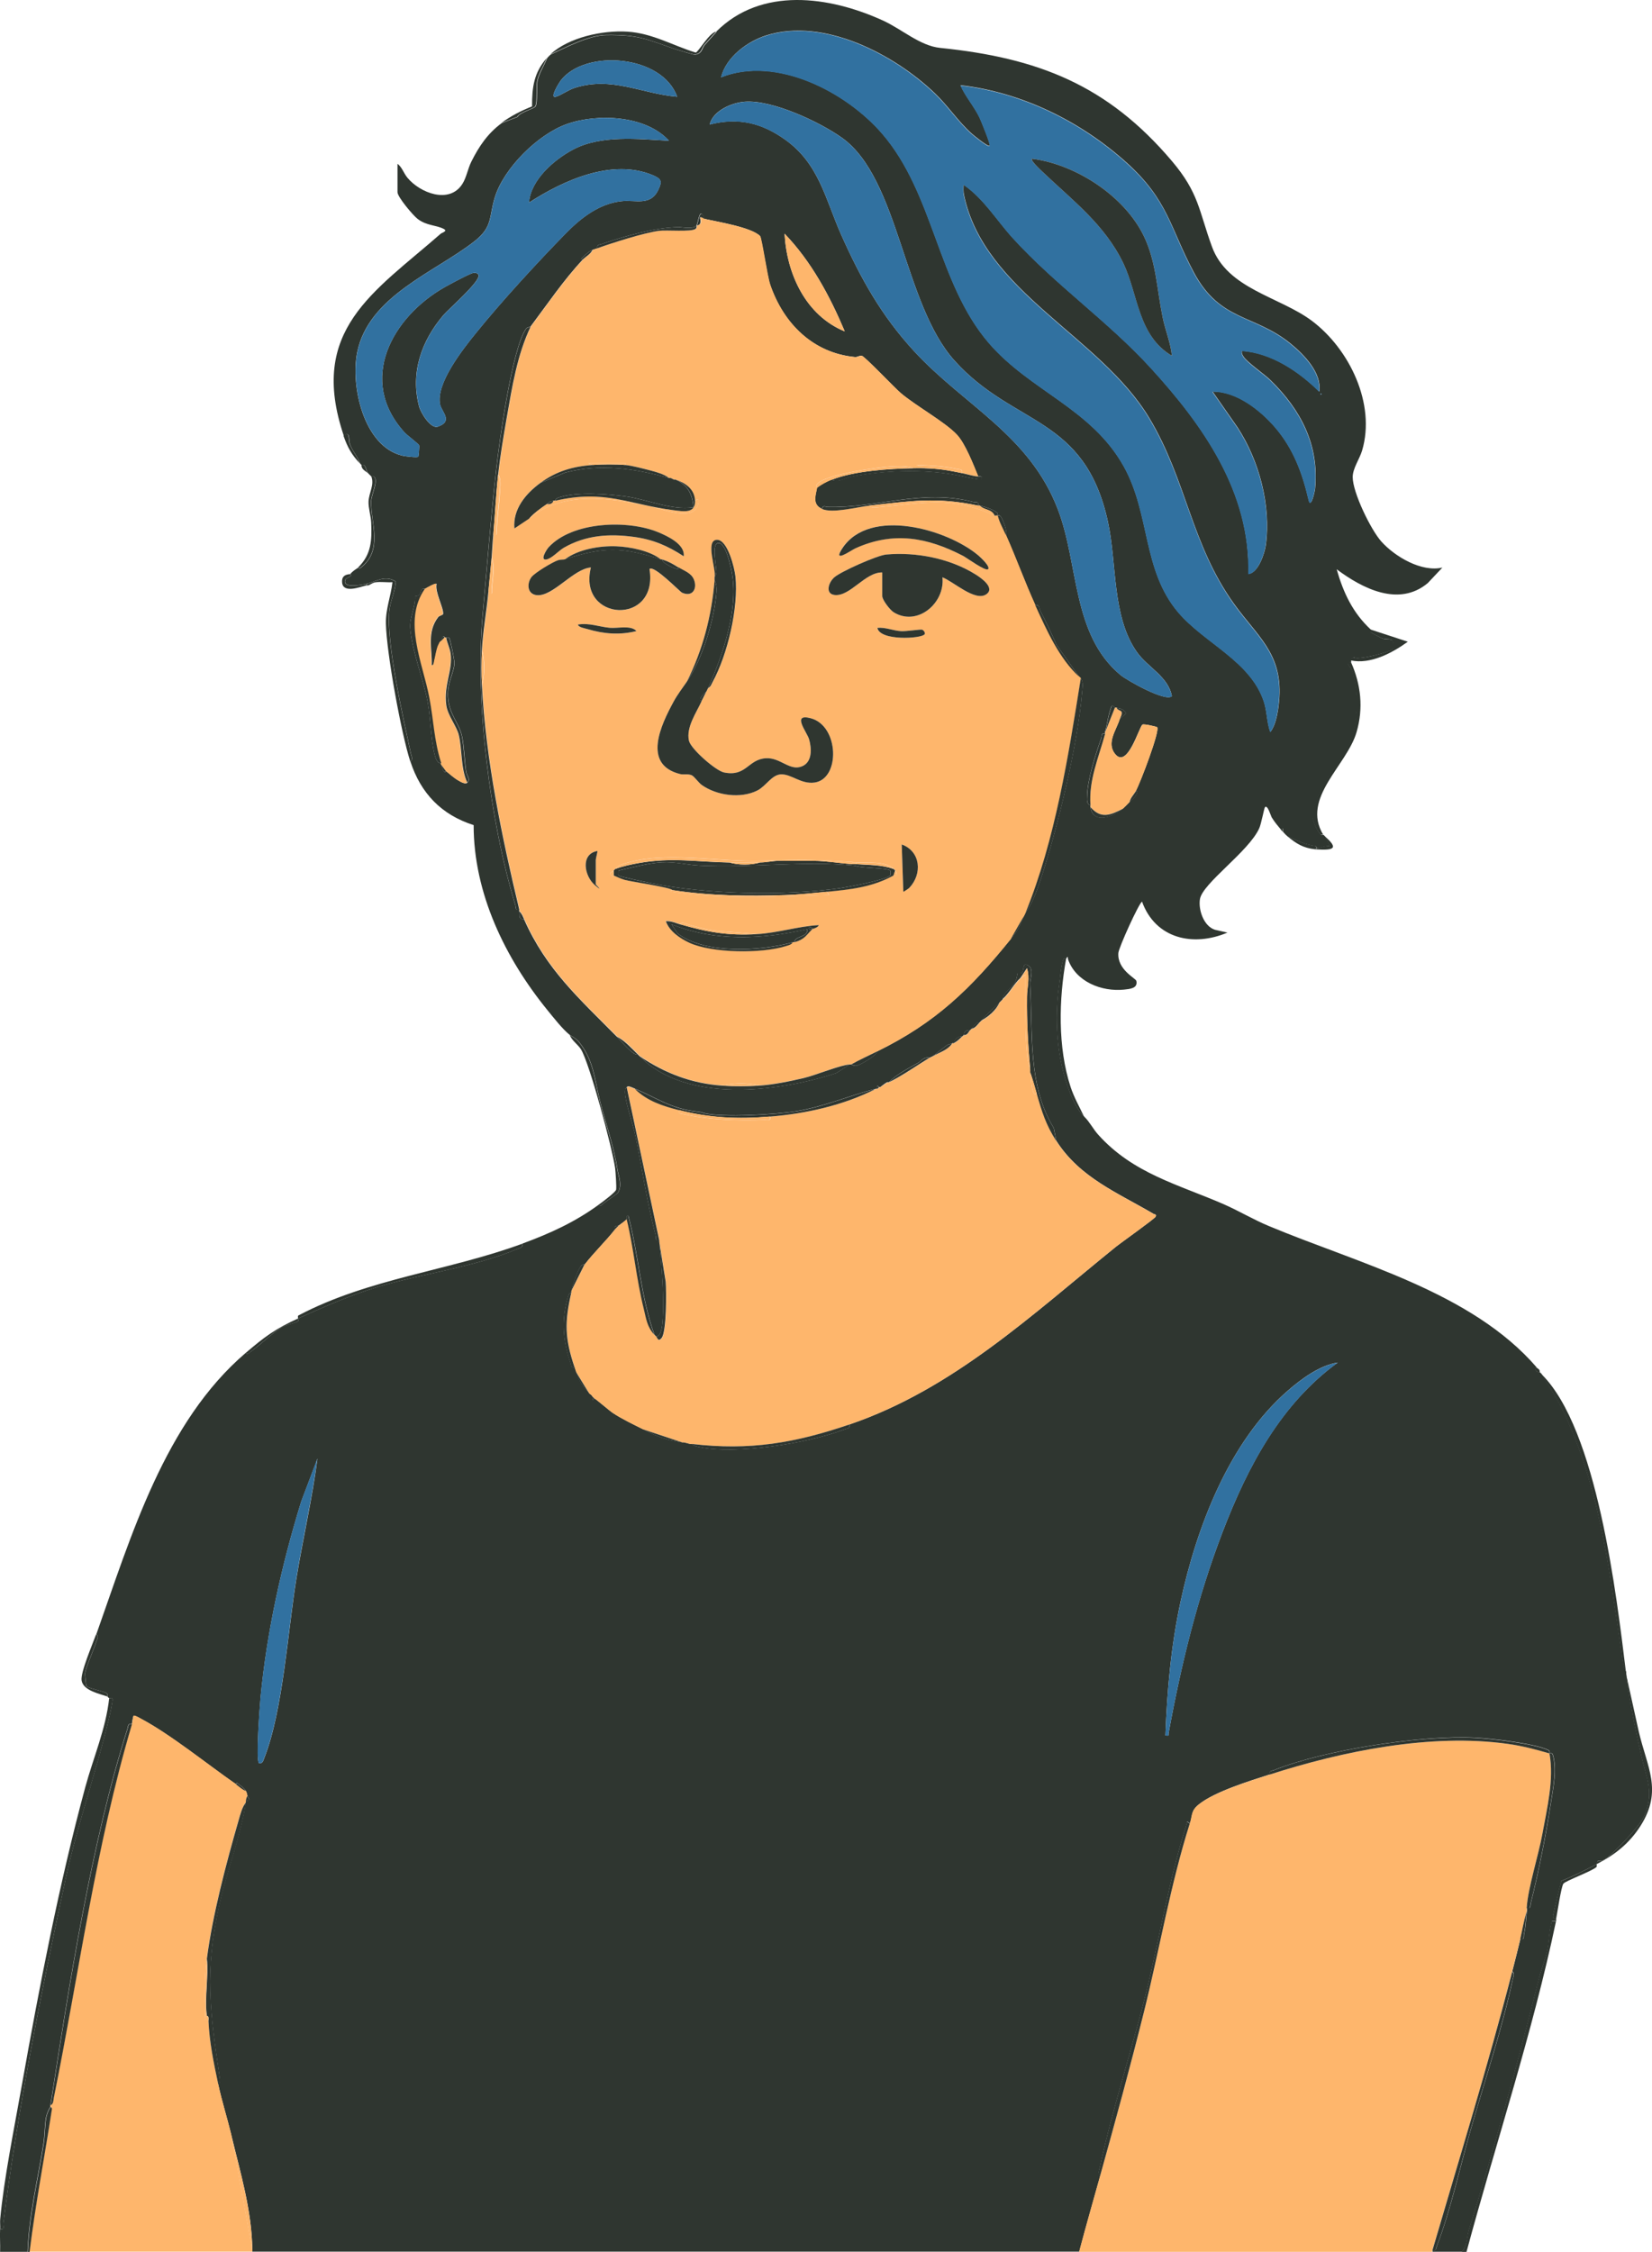 <?xml version="1.0" encoding="UTF-8"?>
<svg id="Layer_1" data-name="Layer 1" xmlns="http://www.w3.org/2000/svg" viewBox="0 0 186.39 253.93">
  <defs>
    <style>
      .cls-1 {
        fill: #3171a0;
      }

      .cls-2 {
        fill: #feb66c;
      }

      .cls-3 {
        fill: #2f3630;
      }
    </style>
  </defs>
  <path class="cls-3" d="M148.56,95.78c-.06,0-.12,0-.18,0l.18-.18v.18Z"/>
  <path class="cls-3" d="M80.81,3.57c5.08-5.09,12.76-4.01,18.8-1.26,2.15.98,4.19,2.86,6.46,3.09,11,1.12,18.87,4.16,26.16,12.77,3.05,3.6,3.02,5.56,4.51,9.64,1.74,4.79,7.62,5.63,11.28,8.37,4.22,3.17,7.23,9.35,5.66,14.63-.29.96-1.06,2.01-1.06,2.99,0,1.73,2.04,5.93,3.23,7.26,1.54,1.72,4.55,3.49,6.89,2.94l-1.65,1.75c-3.26,2.72-7.36.62-10.28-1.56.76,2.66,1.82,4.91,3.85,6.8.02.02-.05.23.04.32.05.05,1.12.62,1.26.68.37.15.87.03,1.1.18.21.13.26.8.14.99-.2.32-3.8,1.3-4.44.98-.26.07-.27.31-.31.34-.03.02.03.15,0,.18-.04.04-.34-.04-.37,0-.16.21.38.63.47.91.79,2.38.72,5.87-.25,8.22-.76,1.83-2.73,3.88-3.5,5.72-.1.23-.69,2.01-.72,2.2-.1.63.5,1.96.94,2.39.09.09.29.02.32.05.06.06.12.13.18.18l.55,1.1c-.45-.12-1.09.24-1.47.19-.02,0-.08-.21-.23-.23-1.27-.17-1.91-.59-3.08-1.06-.26-.22-.34-.32-.55-.55v-.37s-.18.18-.18.18c-.4-.48-.74-.87-1.07-1.41-.13-.22-.47-1.47-.77-1.16-.09.09-.42,1.9-.65,2.39-1.2,2.64-6.43,6.21-6.69,8-.18,1.2.43,3.02,1.69,3.43l1.42.32c-3.86,1.64-8.12.7-9.64-3.49-.35.17-2.62,5.16-2.67,5.79-.14,1.89,1.97,2.85,2.03,3.15.19.85-.75.91-1.39.98-2.53.26-5.44-.89-6.32-3.42-.03-.55-.16-.09-.2-.07-.17.07-.25-.18-.38.26-.23.76-.28,1.74-.39,2.54-.59,3.94-.31,8.53,1.19,12.3.41,1.04.91,2.03,1.61,2.71.62.61.99,1.38,1.56,2.02,3.95,4.41,9.04,5.62,14.18,7.86,1.71.75,3.34,1.73,5.07,2.45,10.13,4.24,22.88,7.42,30.24,15.95l-.18.09c.07.52.5.42.55.46.07.06.12.12.18.18l1.91,3.14c4.57,8.84,5.67,18.6,7.12,28.33.1.69.17,1.54.52,2.14,0,.06,0,.12,0,.18.39,3.19.99,6.07,1.7,9.22.57,2.53,1.55,4.27.27,6.99-.49,1.05-3.68,4.45-4.6,4.86-.54.24-.57-.27-.68.42-1.31.66-2.62,1.36-4,1.88-.33,1.2-.59,2.42-.88,3.63-.09.38-.15.57.29.73-.01.06.01.13,0,.18-.65-.06-.46-.05-.58.42-.23.91-.22,1.95-.42,2.89-.23,1.06-.71,2.24-.96,3.26-2.39,9.56-5.04,19.09-7.89,28.29-.24.76-.15,1.75-.79,2.43h-3.31v-.18c.45.09.39-.21.5-.5,1.53-3.96,2.6-8.83,3.77-12.95,1.59-5.55,3.58-11.47,4.78-17.08.06-.27.29-.71-.06-.89.31-1.22.63-2.45.92-3.67.52.11.35-.25.42-.58.23-1,.21-1.83.31-2.54.02-.11,0-.25,0-.37.48.1.38-.24.45-.55.89-3.54,1.72-7.72,2.27-11.33.26-1.71.72-3.8.21-5.44-.07-.22-.34-.1-.36-.13s.07-.26-.13-.36c-1.51-.75-6.44-1.31-8.25-1.4-6.02-.32-17.02,1.37-22.7,3.65-.29.11-.59.05-.5.5-2.23.72-6.16,1.92-7.95,3.34-.94.74-.73,1.19-1.04,2.17-.51-.34-.29-.17-.42.22-1.93,6.03-2.99,12.63-4.52,18.81-1.61,6.51-3.85,13.27-5.23,19.75-.06.27-.29.71.06.89-.8,2.87-1.63,5.75-2.39,8.63H28.47v-.18c-.06-4.52-1.35-8.72-2.39-13.04-.46-1.91-1.06-3.77-1.47-5.69.33-.18.18-.67.14-.96-1.07-7.16-1.65-11.81-.05-19.07.83-3.76,2.49-8.05,3.03-11.75,0-.06,0-.12,0-.18.68.06.29-.23.18-.55-.06-.18-.07-.38-.18-.55-.3-.44-.63-.58-1.01-.91l-.09.18c-3.23-2.24-7.38-5.61-10.71-7.38-.17-.09-.73-.43-.86-.34-.11.29-.11.65-.19.92-.45-.09-.4.2-.49.51-4.09,12.89-6.62,29.05-8.69,42.48,0,.06,0,.12,0,.18-.24.3-.44.87-.51,1.24-.15.89-.14,2.01-.27,2.84-.64,4.09-1.66,8.11-1.8,12.27H.01c.03-.85-.04-1.72,0-2.57.59.1.32-.3.36-.64,1.61-12.69,4.31-26.25,7.04-38.88,1.33-6.13,3.42-11.96,4.85-17.93.1-.42.48-2.05.43-2.32-.04-.22-.28-.05-.38-.1-.12-.06-.12-.11-.18-.18-.03-.04.08-.25-.11-.38-.34-.24-2.2-.54-2.28-.85-.04-.16-.16-1.26-.14-1.4.09-.65,1-2.69,1.26-3.53.07-.24.35-.67,0-.83,3.94-11.1,7.71-23.95,16.89-31.78.07.35.52-.11.64-.19,1.08-.77,2.41-2.14,3.54-2.75.31-.17,1.62-.52,1.68-.58.08-.08,0-.27.02-.34,2.92-1.3,5.62-2.51,8.74-3.48,4.95-1.53,11.09-2.28,16.01-4.36.33-.14.61-.13.59-.61,3.14-1.16,5.91-2.42,8.63-4.41.09.38.43-.07.53-.15.25-.19,1.53-1.06,1.58-1.14.56-.9.07-1.91-.05-2.7-.42-2.7-1.31-5.07-1.98-7.75-.61-2.44-.68-4.53-2.38-6.62-.29-.36-.95-.7-1-.74-.8-.62-1.9-2.03-2.57-2.85-4.75-5.85-8.29-13.14-8.29-20.82-3.64-1.16-5.97-3.59-7.14-7.19.35-.18.12-.62.06-.89-.83-3.85-2.79-12.48-2.43-16.08.11-1.13.66-2.17.73-3.31-1.24-.78-2.25.03-3.32.26-.5.11-2.72.55-2.37-.44.08-.23.48-.29.63-.48.06-.08-.1-.17-.09-.18.34-.37.53-.47.92-.73.01,0,.09.17.27.03,2.58-1.99,1.14-5.02,1.18-7.46.01-.77.85-2.35.34-2.81-.09-.08-.29,0-.32-.03-.16-.14-.27-.28-.37-.37-.18-.23-.24-.71-.41-.88-.09-.09-.3-.01-.32-.04-.06-.06-.12-.12-.18-.18-.25-.76-.82-1.36-1.11-2.1-.22-.55.06-1.62-.72-1.02-4.05-11.94,3.4-16.19,10.93-22.78.13-.12.84-.29.34-.55-.89-.45-1.88-.34-2.91-1.1-.52-.38-2.3-2.5-2.3-3.03v-3.21c.51.38.69,1.05,1.11,1.56,1.41,1.72,4.74,3.03,6.21.71.46-.72.61-1.7,1-2.49.87-1.75,1.87-3.22,3.44-4.37l1.79-.69c.24-.53,1.88-.91,2.03-1.19.27-.48.06-2.19.24-2.97.2-.83.76-1.71,1.08-2.5.14-.16.22-.23.37-.37,1.8-.82,4.3-2.18,6.34-2.2,3.68-.04,4.52.49,7.77,1.6.26.09,2.02.61,2.14.6.88-.05.82-.72,1.14-1.08.43-.47.97-1.1,1.35-1.49ZM111.65,16.43c-.16.17-1.82-1.19-2.02-1.37-1.51-1.34-2.64-3.09-4.12-4.51-4.61-4.43-12.57-8.6-19.05-6.56-2.15.68-4.53,2.44-5.1,4.72,6.23-2.47,14.1,1.63,18.17,6.34,5.87,6.79,6.23,16.85,12.03,23.6,4.67,5.44,11.59,7.38,15.25,13.95,3,5.4,2.08,11.68,6.14,16.45,2.95,3.46,8.12,5.47,9.64,10.01.38,1.15.33,2.36.74,3.48.71-.89.95-2.78,1.02-3.94.28-4.97-2.52-6.89-5.12-10.51-4.85-6.75-5.34-13.92-9.55-20.94-5.56-9.27-18.62-14.18-20.92-25.18-.08-.38-.05-.77-.04-1.15,2.3,1.57,3.75,4.05,5.6,6.06,4.84,5.29,10.7,9.33,15.52,14.6,5.92,6.47,11.27,14.03,11.01,23.24,1.11-.1,1.84-2.33,1.97-3.26.6-4.47-.75-9.52-3.18-13.25l-2.83-4.06c2.7-.04,5.38,2.07,7.07,4.04,2.05,2.39,3.07,5.15,3.77,8.18.24,1.07.69-.89.73-1.29.46-4.93-1.61-8.87-5.04-12.22-.69-.67-2.62-2-3.04-2.65-.14-.23-.23-.36-.17-.65,3.33.23,6.41,2.31,8.72,4.59.31-2.09-1.72-4.17-3.23-5.4-4.1-3.34-7.95-2.48-10.91-8.01-2.73-5.1-2.87-8.13-7.61-12.41-5.16-4.64-11.79-7.92-18.73-8.72.56,1.28,1.53,2.35,2.15,3.63.17.36,1.27,3.04,1.15,3.16ZM76.4,10.91c-1.66-4.71-10.34-5.43-13.13-1.84-.14.19-1.35,2.07-.55,1.84.56-.16,1.4-.77,2.12-1,4.19-1.33,7.47.64,11.56,1ZM132.22,78.51c-.4-2.22-2.72-3.25-3.94-4.97-2.84-4-2.25-10-3.28-14.72-2.63-12-10.6-10.71-17.3-18.15-5.78-6.41-6.26-20.54-12.7-25.13-2.52-1.8-7.89-4.31-10.98-4.07-1.46.11-3.58,1.01-3.95,2.57,3.23-.82,5.84-.2,8.5,1.69,3.85,2.73,4.55,6.72,6.34,10.74,2.19,4.92,4.54,9.12,8.2,13.1,5.65,6.15,13.04,9.45,16.26,17.9,2.36,6.19,1.57,14.09,7.06,18.65.73.6,5.08,3.06,5.79,2.38ZM75.48,15.87c-2.61-2.87-8.06-3.11-11.53-1.88-3.25,1.15-7.08,4.94-8.11,8.23-.71,2.29-.2,3.34-2.34,5.01-4.44,3.47-11.93,6.15-13.2,12.51-.76,3.78.72,10.59,5.09,11.64.32.08,1.69.24,1.8.12.04-.05.14-1.18.1-1.28-.07-.18-1.33-1.11-1.66-1.47-5.34-5.88-1.41-13,4.56-16.38.5-.28,2.83-1.54,3.2-1.59.24-.04.54.01.6.25.2.71-3.34,3.78-3.95,4.49-2.47,2.9-3.76,6.46-2.76,10.3.19.73,1.31,2.56,2.11,2.29,1.76-.59.47-1.64.27-2.47-.55-2.35,2.59-6.3,4.05-8.1,2.88-3.56,6.88-7.91,10.1-11.2,1.69-1.73,3.75-3.36,6.27-3.65,1.64-.19,3.32.59,4.2-1.3.44-.93.36-1.21-.59-1.62-4.61-1.95-10.13.57-14.01,3.08.2-2.56,2.8-4.82,4.95-5.97,3.15-1.69,7.37-1.2,10.84-1.01ZM78.6,25.43c-.47.47-1.61.16-2.1.18-2.69.07-6.01,1.01-8.59,1.9-.3.1-.6.03-.51.49-.18.07-.41.12-.55.18-.49.21-.86.6-1.28,1.01l.18.09c-2.08,2.2-4.05,5.09-5.88,7.53-.05.07-.39.08-.5.23-1.57,2.11-3.03,12.65-3.38,15.82-.62,5.54-1.03,10.86-1.54,16.46-.89,9.74.83,23.3,3.68,32.7.09.3-.04.65.45.55.01.06-.01.13,0,.18.09.39-.17.93.55.92,2.52,5.68,6.24,8.94,10.47,13.23.48.49,1,1.15,1.59,1.63.26.21.42.39.8.39.06.06.12.12.18.18,5.24,5.35,15.63,4.05,22.19,1.9l1.5-.98c.06,0,.12,0,.18,0,.07,0,.3.25.73.11.38-.12,2.12-1.09,2.2-1.58,6.6-3.24,10.5-7.03,15.06-12.67.84-1.04.89-1.2,1.47-2.57.06-.14.14-.26.18-.37.78-1.01,1.3-2.48,1.71-3.71,1.91-5.75,4.2-15.22,4.7-21.2.04-.51.17-1.12-.16-1.54-.05-.06-.12-.13-.18-.18l-2.57-3.63c-.55-1.3-1.18-2.58-1.82-3.84-.14-.28-.02-.66-.57-.62-1.18-2.59-2.15-5.3-3.31-7.9.22-.37-.31-1.64-.5-1.98s-.39-.2-.42-.23c-.02-.02.04-.23-.06-.3-.54-.41-1.34-.65-1.96-.8-.06-.01-.13.01-.18,0,.11-.53-.26-.34-.58-.42-5.76-1.5-10.84.72-16.39.57-.28,0-.52-.26-.66.22-1.11-.51-.72-1.48-.55-2.39.45-.36,1.12-.71,1.65-.92.63.38,1.62-.19,2.15-.3,3.5-.73,7.85-.87,11.39-.3,1.01.16,2.16.48,3.09.58.45.05.46-.41-.11-.35-.54-1.31-1.44-3.67-2.39-4.68-1.33-1.43-4.6-3.23-6.33-4.69-.72-.61-4.11-4.19-4.42-4.22-.24-.02-.51.17-.73.15-4.76-.44-8.11-3.8-9.6-8.18-.33-.97-.95-5.27-1.14-5.47-.97-.99-4.83-1.6-6.25-1.93-.59-1.61-.7.52-.92.73ZM95.31,37.37c-1.67-3.97-3.78-7.9-6.79-11.02.25,4.55,2.39,9.22,6.79,11.02ZM149.02,44.35v.18c.12-.06.12-.12,0-.18ZM47.94,66.39s-.23-.05-.32.04c-.26.25,0,.74-.79.81.07,1.27-.66,2.36-.54,3.66.23,2.63,1.48,5.7,1.97,8.29.34,1.8.31,4.06.81,6.02.08.3.29.93.72.84.02.06-.02.13,0,.18.09.26.08.5.29.75.16.2.25-.03.27-.02.46.37.89.78,1.41,1.07.21.12.75.46.98.22.39-.41-.08-.81-.14-1.24-.18-1.24-.22-2.78-.46-3.95-.3-1.52-1.46-2.44-1.59-4.48-.1-1.64.71-2.75.73-3.83,0-.32-.47-2.7-.59-2.83-.07-.08-.27,0-.34-.02-.04-.01-.12,0-.18,0-.03,0-.02-.25-.19-.11-.18.16-.14.42-.18.47-.05.07-.15.13-.18.18-.13.23-.09.11-.18.37-.22.62-.27,1.1-.42,1.7-.05.18-.06.55-.31.51.05-1.93-.56-3.76.73-5.43.14-.19.55-.22.56-.37.06-.67-.96-2.49-.74-3.38-.11-.13-1.08.43-1.28.55ZM124.69,82.55c-.02.06.02.13,0,.18-.5-.11-.35.25-.46.55-.63,1.8-1.55,4.65-1.58,6.52,0,.38-.08.86.38,1.01,0,.06,0,.12,0,.18.28,2.02,2.61,1.09,3.67.18.14-.12.58-.57.73-.73.35-.37.83-.64.87-1.2l-.14-.08c.48-.86,2.74-6.77,2.39-7.16-.06-.06-1.49-.4-1.65-.29-.38.24-1.69,5.06-3.1,3.3-1-1.25.17-2.71.53-3.93l.73-.64c-.35-.56-.63-.5-1.1-.64-.05-.02-.12.01-.18,0-.02,0-.15-.26-.37-.18-.38.94-.48,2.01-.74,2.94ZM119.18,128.66l-.28-1.46c-2.93-4.74-2.36-10.61-2.67-16.26-.03-.49.45-1.6-.16-2.03-.73-.51-.51.44-.72.73-.14.19-.44.06-.54.13-.05.03-.05.62-.32,1.06-.42.68-1.31,1.08-1.36,1.86-.12.11-.24.25-.37.37-.78.74-1.26,1.17-2.02,2.02-.06.06-.13.12-.18.18-.52,0-.65.46-.92.73-.06.06-.13.12-.18.18-.74-.06-.66.48-.73.55-.06.06-.12.12-.18.18-.39-.12-.9.32-.92.73-.05.03-.14-.03-.18,0-.17.1-.4.12-.58.2l-1.63,1.27c-.14.08-.27.13-.37.18-.7-.13-.94.37-1.24.54-1.17.67-2.38,1.25-3.35,2.21-.05.02-.13-.02-.18,0-.27.12-.39.28-.55.37-.1.06-.12.19-.37.18l-.18-.18c-.03.11.03.31,0,.37-.01.02-.12-.02-.18,0-2.98.75-5.86,2.02-8.96,2.52-2.26.37-8.31.74-10.38.23-.36-.09-.09-.1-.93-.2-2.89-.33-4.44-1.53-6.91-2.56-.38-.16-.76-.37-.92-.18s-.17.16-.2.45c-.07.99.93,3.84,1.19,5.1.73,3.62,1.29,7.46,2.26,11.14.08.32-.11.69.42.58,0,.06,0,.12,0,.18.25,2.55.58,6.3.37,8.92-.03.39-.13,1.81-.74,1.74-.07-.05-.13-.12-.18-.18-1.55-4.33-1.77-9.01-2.94-13.41-.33-.07-.12.29-.18.37-.18.21-.67.54-.92.73-.03.02-.23,0-.38.09-.22.14.03.26.02.28-1.06,1.37-2.37,2.59-3.49,4.04-.01.02-.23-.07-.38.12-.43.54-.92,2.12-1.09,2.82-.01.06.01.13,0,.18-.34.12-.38.43-.46.73-.68,2.43-.48,4.85.34,7.21.1.3.03.6.49.51.06.18.12.38.18.55.5,1.31.58,1.36,1.47,2.39.09.11.23.1.37.37.04.07-.03.26,0,.37.1,0,.17-.19.18-.19.13.03,1.71,1.39,2.11,1.66,1.07.7,2.26,1.26,3.4,1.83,1.81.91,2.34,1.14,4.41,1.47.06,0,.12,0,.18,0,.13.02.38.14.73.18.06,0,.12,0,.18,0,.21.24.55.3.85.36,4.2.88,12.27-.43,16.34-1.98.33-.13.64-.05.62-.58,11.69-3.99,20.64-12.43,30.03-20.02.63-.51,4.37-3.15,4.49-3.4.14-.29-.13-.25-.23-.31-4.05-2.39-8.31-4.07-10.97-8.23ZM150.95,153.64c-2.06.31-4.14,1.86-5.69,3.21-6.6,5.75-10.25,15.37-12.06,23.75-1.08,5-1.52,9.99-1.71,15.1.48.04.31.03.36-.28,1.43-7.81,3.26-15.31,6.11-22.73s6.58-14.4,12.99-19.06ZM29.21,198.82c.44.07.49-.29.61-.59,2.12-5.36,2.67-14.49,3.65-20.41.74-4.46,1.76-8.87,2.35-13.35l-1.84,4.86c-2.2,7.15-3.86,14.58-4.58,22.05-.09.98-.55,7.1-.18,7.44Z"/>
  <path class="cls-3" d="M41.51,66.02c-.06.01-.13-.01-.18,0v-.18l.18.18Z"/>
  <path class="cls-2" d="M174.82,197.72c.53,2.94-.27,6.11-.79,9.03-.44,2.45-1.65,6.17-1.78,8.42,0,.12.02.25,0,.37-.32,1.02-.49,2.09-.73,3.12-.29,1.22-.6,2.45-.92,3.67-2.71,10.54-5.93,20.97-9,31.41v.18h-39.85c.76-2.89,1.59-5.76,2.39-8.63,1.71-6.13,3.41-12.29,4.94-18.47,1.74-6.98,3-14.39,5.16-21.2.31-.98.1-1.43,1.04-2.17,1.8-1.42,5.72-2.62,7.95-3.34,8.27-2.65,18.2-4.68,26.88-3.47,1.6.22,3.17.62,4.71,1.08Z"/>
  <path class="cls-2" d="M26.64,201.21c.36.25.67.59,1.1.73.11.17.12.37.18.55-.1.17-.16.35-.18.55,0,.06,0,.12,0,.18-.43.53-.64,1.37-.83,2.02-1.4,4.85-2.93,10.63-3.58,15.61-.26,2.02-.27,4.27-.18,6.35.01.35-.19.74.37.63.1,2.41.6,4.81,1.1,7.16.41,1.93,1.01,3.79,1.47,5.69l2.39,13.04v.18H3.32c.67-5.39,1.7-10.75,2.52-16.11.02-.14-.14-.23-.14-.24,0-.06,0-.12,0-.18.34-.19.3-.51.36-.83,2.85-14.12,4.7-28.29,8.82-42.15.08-.27.08-.63.19-.92.13-.1.68.25.86.34,3.33,1.77,7.48,5.14,10.71,7.38Z"/>
  <path class="cls-3" d="M175.56,216.64c-2.65,12.59-6.75,24.88-10.1,37.29h-.55c.64-.68.55-1.66.79-2.43,2.85-9.2,5.5-18.73,7.89-28.29.26-1.02.73-2.2.96-3.26.21-.94.19-1.98.42-2.89.12-.47-.08-.48.58-.42Z"/>
  <path class="cls-3" d="M3.32,253.93h-.18c.14-4.16,1.16-8.18,1.8-12.27.13-.83.12-1.95.27-2.84.06-.37.27-.93.51-1.24,0,.01.16.1.14.24-.82,5.35-1.86,10.71-2.52,16.11Z"/>
  <path class="cls-3" d="M12.32,191.48c.1.05.33-.12.38.1.05.27-.33,1.91-.43,2.32-1.42,5.97-3.52,11.8-4.85,17.93-2.74,12.63-5.44,26.2-7.04,38.88-.04.34.23.75-.36.64.02-.36-.03-.74,0-1.1.42-4.58,1.62-10.46,2.44-15.1,1.95-11,4.24-22.87,7.16-33.62.91-3.35,2.33-6.59,2.7-10.06Z"/>
  <path class="cls-3" d="M183.45,188.54c-.35-.6-.42-1.45-.52-2.14-1.45-9.73-2.54-19.5-7.12-28.33l-1.91-3.14c6.31,6.18,8.5,25.06,9.55,33.61Z"/>
  <path class="cls-3" d="M58.96,140.23c.02.48-.26.47-.59.61-4.92,2.08-11.06,2.83-16.01,4.36-3.12.97-5.82,2.18-8.74,3.48-.03.08.06.26-.02.34-.06.06-1.37.41-1.68.58-1.13.61-2.46,1.97-3.54,2.75-.12.09-.56.54-.64.19,2.1-1.79,3.36-2.73,5.88-3.86.03-.09-.09-.31.11-.38,7.9-4.15,16.93-5.01,25.23-8.07Z"/>
  <path class="cls-3" d="M39.49,64.74s.16.1.09.18c-.15.18-.55.25-.63.48-.34,1,1.87.55,2.37.44v.18c-.7.16-2.58.92-2.72-.31-.07-.66.26-.92.88-.97Z"/>
  <path class="cls-3" d="M41.33,65.84c1.07-.23,2.08-1.04,3.32-.26-.07,1.14-.61,2.18-.73,3.31-.36,3.6,1.6,12.23,2.43,16.08.06.27.29.71-.06.89-1.02-3.14-2.68-12.26-2.75-15.53-.04-1.65.56-3.09.74-4.68-.63.04-1.3-.07-1.92.01-.36.05-.6.3-.84.36l-.18-.18Z"/>
  <path class="cls-3" d="M120.29,108.09c-.83,4.58-.96,10,.5,14.47.39,1.19.99,2.23,1.52,3.35-.69-.68-1.19-1.67-1.61-2.71-1.5-3.78-1.78-8.37-1.19-12.3.12-.8.16-1.77.39-2.54.14-.44.21-.19.38-.26Z"/>
  <path class="cls-3" d="M64.28,116.72c.06.04.71.38,1,.74,1.7,2.09,1.77,4.18,2.38,6.62.67,2.69,1.56,5.06,1.98,7.75.12.79.61,1.81.05,2.7-.05.08-1.33.95-1.58,1.14-.1.08-.44.53-.53.15.39-.28,1.84-1.36,1.93-1.66.07-.26-.06-2.07-.11-2.45-.29-2.13-2.88-11.84-3.86-13.4-.34-.53-.99-.95-1.26-1.59Z"/>
  <path class="cls-3" d="M62.08,6.14c2.09-1.93,5.9-2.75,8.72-2.57s5.14,1.58,7.7,2.36c.29-.07,1.59-2.32,2.31-2.36-.39.39-.93,1.02-1.35,1.49-.33.36-.26,1.03-1.14,1.08-.11,0-1.87-.51-2.14-.6-3.24-1.11-4.08-1.64-7.77-1.6-2.04.02-4.54,1.39-6.34,2.2Z"/>
  <path class="cls-3" d="M183.45,188.72l1.45,6.54c.93,4.02,2.73,6.63.2,10.62-1.27,2-2.94,3.3-4.95,4.32-.02.1.05.23-.03.33-.54.49-3.51,1.56-3.73,1.88-.26.39-.68,3.28-.83,4.04-.43-.16-.38-.35-.29-.73.29-1.21.54-2.44.88-3.63,1.38-.51,2.69-1.22,4-1.88.12-.68.15-.18.68-.42.92-.41,4.11-3.81,4.6-4.86,1.28-2.72.3-4.46-.27-6.99-.71-3.15-1.32-6.03-1.7-9.22Z"/>
  <path class="cls-3" d="M154.62,70.98l4.22,1.38c-1.76,1.27-4.21,2.58-6.43,2.11.04-.03.04-.27.31-.34.64.33,4.24-.65,4.44-.98.12-.19.07-.86-.14-.99-.23-.15-.74-.03-1.1-.18-.14-.06-1.21-.62-1.26-.68-.09-.1-.01-.3-.04-.32Z"/>
  <path class="cls-3" d="M152.42,74.65c1.14,2.53,1.42,5.22.64,7.9-1.09,3.77-6.27,7.43-3.77,11.57-.03-.02-.23.04-.32-.05-.43-.43-1.04-1.76-.94-2.39.03-.18.62-1.97.72-2.2.78-1.83,2.74-3.89,3.5-5.72.98-2.34,1.04-5.83.25-8.22-.09-.28-.63-.7-.47-.91.03-.04.33.04.37,0Z"/>
  <path class="cls-3" d="M41.88,53.71s.23-.05.32.03c.51.47-.33,2.05-.34,2.81-.04,2.44,1.4,5.48-1.18,7.46-.19.14-.26-.03-.27-.03,1.5-1.46,1.55-3.07,1.47-5.05-.03-.7-.32-1.64-.3-2.36.04-1.03.7-1.91.3-2.88Z"/>
  <path class="cls-3" d="M10.85,184.31c.35.16.08.59,0,.83-.26.84-1.17,2.88-1.26,3.53-.02.14.1,1.23.14,1.4.08.31,1.94.6,2.28.85.19.14.08.35.11.38-.89-.31-2.71-.66-2.91-1.79-.16-.89,1.25-4.15,1.62-5.19Z"/>
  <path class="cls-3" d="M61.71,6.51c-.32.79-.88,1.67-1.08,2.5-.19.78.02,2.49-.24,2.97-.15.28-1.79.66-2.03,1.19l-1.79.69c1.05-.77,2.24-1.38,3.46-1.86-.01-2.2.22-3.82,1.68-5.48Z"/>
  <path class="cls-3" d="M148.56,95.78v-.18c.37.06,1.01-.31,1.47-.19l-.55-1.1c1.61,1.39.97,1.58-.92,1.47Z"/>
  <path class="cls-3" d="M148.56,95.59l-.18.18c-1.36-.15-2.15-.65-3.12-1.47,1.17.47,1.81.89,3.08,1.06.15.02.21.23.23.23Z"/>
  <path class="cls-3" d="M38.76,49.12c.78-.6.5.48.72,1.02.3.74.87,1.34,1.11,2.1-.91-.95-1.41-1.86-1.84-3.12Z"/>
  <path class="cls-3" d="M40.78,52.43s.24-.05.32.04c.17.17.23.66.41.88-.3-.26-.74-.43-.73-.92Z"/>
  <path class="cls-3" d="M173.72,154.74s-.47.05-.55-.46l.18-.09c.13.15.42.18.37.55Z"/>
  <path class="cls-3" d="M144.71,93.76c-.06-.06-.13-.12-.18-.18l.18-.18v.37Z"/>
  <path class="cls-2" d="M96.6,97.25v.18c-.18-.01-.37.01-.55,0l.11-.17.44-.02Z"/>
  <path class="cls-2" d="M79.52,24.69c1.42.32,5.27.94,6.25,1.93.2.2.81,4.5,1.14,5.47,1.49,4.38,4.84,7.74,9.6,8.18.22.02.49-.17.73-.15.31.03,3.7,3.61,4.42,4.22,1.72,1.46,5,3.26,6.33,4.69.94,1.02,1.85,3.37,2.39,4.68-.35.03-1.22-.24-1.84-.37.1-.46-.23-.39-.54-.46-1.48-.34-3.08-.39-4.6-.46l.92.37c-.43-.01-.86,0-1.29,0-.73-.31-1.87-.23-2.66-.18-1.33.08-7.76.95-8.24,2.08-.07.17.07.29.07.31-.17.91-.56,1.87.55,2.39s3.94-.21,5.33-.37c.18.29.71.21,1.01.18,5.27-.48,8.04-1.32,13.13.92.08.03.26-.02.37,0,.19.78.6,1.48.92,2.2,1.16,2.6,2.13,5.31,3.31,7.9,1.31,2.87,2.71,6.01,4.96,8.08.06.05.14.12.18.18-1.4,8.76-2.88,18.21-6.24,26.45-.04.1-.12.23-.18.37l-1.47,2.57c-4.56,5.64-8.46,9.43-15.06,12.67-.98.48-1.99.94-2.94,1.47-.06,0-.12,0-.18,0-1.15.09-3.78,1.2-5.17,1.53-1.61.38-3.47.76-5.11.86-1.18-.31-2.86-.31-4.04,0-3.49-.22-6.5-1.38-9.36-3.31-.06-.06-.12-.12-.18-.18-.7-.68-1.5-1.6-2.39-2.02-4.23-4.28-7.95-7.54-10.47-13.23-.14-.32-.27-.68-.55-.92-.01-.06.01-.13,0-.18-1.96-8.19-3.79-16.89-4.22-25.35.31-1.12.31-2.74,0-3.86.11-2.19.54-4.41.73-6.61.5.33.34.18.37-.27.07-1.16.36-2.52,0-3.59.08-.85.1-1.73.18-2.57.56.1.35-.28.37-.63.07-1.42.28-2.82.36-4.24.03-.56.14-1.45-.18-1.93.24-2.16.6-4.32.98-6.46.61-3.47,1.16-7.06,2.7-10.25,1.83-2.44,3.79-5.33,5.88-7.53.32-.34.88-.61,1.1-1.1.14-.06.37-.12.55-.18,1.67-.61,5.25-1.75,6.93-1.97.93-.13,3.62.15,4.15-.22.16-.11.09-.35.12-.38.06-.07.63.08.37-.92.23-.07.41.15.55.18ZM70.52,52.43l.1-.18h-4.23s.46.18.46.18c-2.24.17-4.06.7-5.88,2.02-1.64,1.19-3.14,2.96-2.94,5.14l1.65-1.1c3.83-3.19,9.11-2.34,13.63-1.42,1.33.27,5.08,1.91,5.47-.32.08-.43.04-.6-.37-.28-.05-1.32-1.08-2.01-2.2-2.39-.05-.02-.13.02-.18,0-.02,0-.12-.12-.37-.18-.06-.02-.13.02-.18,0-.52-.42-1.38-.66-2.02-.83-.82-.22-2.14-.57-2.94-.64ZM77.13,62.72c.17-1.34-1.82-2.27-2.89-2.71-3.43-1.42-9.67-1.2-12.35,1.7-.22.24-1.01,1.48-.28,1.38.6-.08,1.4-.99,1.98-1.32,2.47-1.43,5.13-1.61,7.91-1.23,2.15.29,3.82,1,5.62,2.18ZM111.47,64.18c.31-.3-.87-1.37-1.1-1.56-3.53-2.96-12.24-5.45-15.33-.82-1.21,1.82,1.01.23,1.48.01,4.28-1.92,8.07-1.24,12.13.86.43.23,2.54,1.77,2.81,1.5ZM80.62,65.1c0,.12,0,.25,0,.37-.33,3.99-1.33,7.82-3.12,11.39-.49.73-1.06,1.46-1.5,2.26-1.42,2.61-3.57,7.08.72,8.16.43.11.9-.05,1.33.14.28.12.75.83,1.12,1.09,1.69,1.2,4.41,1.58,6.29.62.96-.49,1.59-1.74,2.61-1.81,1.21-.09,2.29,1.14,3.84.92,2.92-.42,2.78-6.4-.44-7.25-2.21-.59-.41,1.57-.18,2.38.29,1.03.38,2.57-.82,3.05-1.37.55-2.41-1-4.03-.92-2.04.1-2.22,2.13-4.76,1.6-.92-.19-3.74-2.64-3.95-3.58-.34-1.53.86-3.18,1.43-4.46.16-.36.37-.68.55-1.1.05-.11.12-.23.18-.37.31-.12.38-.41.52-.67,1.68-3.08,2.94-8.4,2.58-11.89-.1-.95-.89-4.18-2.09-4.15-1.38.03-.03,3.41-.27,4.22ZM63.73,63.08c-.14.05-.46,0-.73.09-.6.18-2.68,1.44-3.04,1.92-.54.72-.47,1.9.58,2.03,1.82.22,4.15-2.98,6.13-3.12-1.53,6.12,7.65,6.62,6.61.18.46-.53,3.43,2.55,3.67,2.66,1.18.54,1.76-.45,1.33-1.51-.29-.71-1.12-.98-1.7-1.33-.68-.41-1.06-.65-1.84-.92-.05-.02-.13.02-.18,0-1.22-.97-3.48-1.42-5.04-1.48-1.88-.07-4.28.34-5.79,1.48ZM99.54,64.55v2.66c0,.44.88,1.58,1.29,1.83,2.68,1.65,5.82-1.04,5.5-3.94,1.24.47,3.69,2.77,4.94,1.92,1.06-.72-.58-1.86-1.21-2.25-2.89-1.8-6.71-2.55-10.07-2.24-1.01.09-5.13,1.92-5.87,2.58-.67.6-1.02,1.85.04,1.98,1.73.21,3.46-2.59,5.38-2.54ZM71.81,71.16c-.63-.7-2.09-.28-3.03-.37-1.17-.11-2.33-.59-3.58-.36.09.32.77.41,1.06.5,1.86.56,3.66.71,5.55.23ZM104.31,71.53c.11-.15-.1-.48-.3-.53-.17-.05-1.8.21-2.37.17-.89-.06-1.74-.46-2.66-.37.3,1.5,4.96,1.22,5.32.73ZM102.59,100.12c1.5-1.56,1.28-4.11-.85-4.9l.18,5.33s.58-.34.67-.43ZM67.22,99.73v-2.76c0-.19.23-.97.18-1.01-1.93.31-1.5,2.82-.27,3.86.63.53.66.5.09-.09ZM69.42,97.98c-.06.05-.13.12-.18.18-.16.2-.66.22-.18.65.09.08.17-.1.18-.1.43.19.77.36,1.25.5.68.2,5.35.88,5.36,1.15,0,.01-.22-.03-.18.18,5.9.93,11.95.56,17.9.37l-.27-.37c2.71-.26,5.1-.51,7.53-1.84.04-.02.65.29.18-.55-.03-.05-.13-.13-.18-.18-1.03-.95-2.94-.63-4.22-.73-3.93-.31-6.6-.33-10.55-.18-4.99.19-11.1-1.19-15.79.37-.58.19-.48.24-.84.54ZM89.44,106.25c.06-.02.13.02.18,0,1.18-.32,1.34-.82,2.02-1.47.08-.07.63-.15.73-.46-2.31.12-4.6.88-6.98,1.01l-4.84-.39c-1.01-.17-1.98-.42-2.96-.72-.24-.07-.67-.35-.83,0-.54-.16-1.06-.42-1.65-.37.38,1.12,1.6,1.94,2.63,2.42,2.59,1.21,8.22,1.25,10.92.38.29-.09.59-.14.77-.42Z"/>
  <path class="cls-2" d="M116.25,120.76c0,.06,0,.12,0,.18.11.7.09,1.61.36,2.27.08.2.21.13.37.12.58,2.05,1.04,3.5,2.2,5.33,2.66,4.15,6.92,5.84,10.97,8.23.11.06.37.03.23.31-.12.25-3.86,2.9-4.49,3.4-9.39,7.58-18.34,16.03-30.03,20.02-6.17,2.11-11.27,2.97-17.81,2.2-.06,0-.12,0-.18,0l-.73-.18c-.06,0-.12,0-.18,0l-4.41-1.47c-1.14-.57-2.33-1.13-3.4-1.83-.4-.26-1.97-1.63-2.11-1.66l-.18-.18c-.14-.26-.27-.26-.37-.37l-1.47-2.39c-.07-.17-.12-.37-.18-.55-1.11-3.29-1.13-5.07-.37-8.45.01-.06-.01-.13,0-.18l1.47-2.94c1.12-1.45,2.42-2.67,3.49-4.04l.37-.37c.25-.2.74-.53.92-.73.8,3.33,1.1,6.78,1.93,10.11.29,1.17.36,2.01,1.2,2.94.06.06.12.13.18.18.17.14.24.68.64.18.57-.72.54-5.24.46-6.33l-.73-4.5c0-.06,0-.12,0-.18l-3.67-17.27c.16-.18.54.03.92.18,1.35,1.35,3.16,1.93,4.96,2.39-.1.46.23.39.54.46,2.85.64,6.19.76,9.11.64.35-.01.74.19.63-.37,4.06-.33,8.3-1.27,11.94-3.12.06-.02.17.02.18,0l.18-.18c.24,0,.26-.13.37-.18l.55-.37c.05-.02.13.02.18,0,1.62-.78,3.09-1.86,4.59-2.76.1-.06.23-.1.37-.18.71-.43,1.74-.69,2.2-1.47.05-.03.14.03.18,0,.41-.23.59-.41.92-.73.06-.06.12-.12.18-.18.46.02.52-.32.73-.55.06-.06.12-.12.18-.18.29.05.7-.48.92-.73.05-.06.13-.12.18-.18.77-.4,1.69-1.18,2.02-2.02.13-.12.25-.26.37-.37.83-.76,1.29-1.73,2.02-2.39.08-.07.52-.4.55-.37.03,3.08-.11,6.18.21,9.25.05.51.28,1.13.34,1.58Z"/>
  <path class="cls-1" d="M111.65,16.43c.11-.12-.98-2.8-1.15-3.16-.62-1.28-1.59-2.36-2.15-3.63,6.94.8,13.57,4.08,18.73,8.72,4.75,4.27,4.88,7.3,7.61,12.41,2.96,5.52,6.81,4.66,10.91,8.01,1.51,1.23,3.54,3.31,3.23,5.4-2.31-2.28-5.4-4.36-8.72-4.59-.05.29.03.42.17.65.42.65,2.35,1.98,3.04,2.65,3.43,3.35,5.5,7.29,5.04,12.22-.04.4-.49,2.36-.73,1.29-.69-3.03-1.72-5.79-3.77-8.18-1.69-1.96-4.37-4.07-7.07-4.04l2.83,4.06c2.44,3.73,3.79,8.79,3.18,13.25-.13.93-.86,3.16-1.97,3.26.25-9.21-5.09-16.77-11.01-23.24-4.82-5.27-10.68-9.3-15.52-14.6-1.85-2.02-3.3-4.49-5.6-6.06,0,.38-.04.77.04,1.15,2.3,11,15.36,15.91,20.92,25.18,4.21,7.02,4.71,14.18,9.55,20.94,2.6,3.62,5.4,5.54,5.12,10.51-.07,1.16-.31,3.05-1.02,3.94-.41-1.12-.35-2.34-.74-3.48-1.52-4.54-6.69-6.55-9.64-10.01-4.06-4.77-3.14-11.05-6.14-16.45-3.65-6.57-10.58-8.52-15.25-13.95-5.8-6.75-6.16-16.81-12.03-23.6-4.07-4.71-11.94-8.81-18.17-6.34.57-2.29,2.95-4.04,5.1-4.72,6.48-2.05,14.43,2.12,19.05,6.56,1.48,1.42,2.61,3.17,4.12,4.51.2.18,1.87,1.55,2.02,1.37ZM132.22,40.12c-.14-1.49-.74-2.9-1.05-4.37-.63-3.06-.72-6.23-2.1-9.1-2.18-4.54-7.69-8.13-12.64-8.75-.22.18,1.02,1.31,1.19,1.47,3.38,3.23,7.03,5.95,9.13,10.34,1.69,3.52,1.64,8.15,5.47,10.41Z"/>
  <path class="cls-1" d="M132.22,78.51c-.7.68-5.06-1.78-5.79-2.38-5.49-4.56-4.71-12.46-7.06-18.65-3.22-8.45-10.61-11.75-16.26-17.9-3.66-3.99-6.01-8.19-8.2-13.1-1.79-4.02-2.48-8.01-6.34-10.74-2.66-1.88-5.28-2.5-8.5-1.69.37-1.55,2.49-2.46,3.95-2.57,3.09-.24,8.46,2.27,10.98,4.07,6.44,4.59,6.92,18.72,12.7,25.13,6.7,7.43,14.67,6.15,17.3,18.15,1.03,4.72.44,10.71,3.28,14.72,1.22,1.72,3.53,2.75,3.94,4.97Z"/>
  <path class="cls-1" d="M75.48,15.87c-3.46-.19-7.68-.68-10.84,1.01-2.15,1.15-4.75,3.41-4.95,5.97,3.87-2.51,9.4-5.03,14.01-3.08.95.4,1.03.68.59,1.62-.89,1.89-2.56,1.11-4.2,1.3-2.51.29-4.57,1.92-6.27,3.65-3.22,3.29-7.22,7.64-10.1,11.2-1.46,1.8-4.6,5.74-4.05,8.1.19.83,1.49,1.88-.27,2.47-.81.27-1.92-1.57-2.11-2.29-1-3.84.29-7.4,2.76-10.3.61-.71,4.15-3.79,3.95-4.49-.07-.24-.36-.29-.6-.25-.36.05-2.7,1.31-3.2,1.59-5.97,3.38-9.91,10.5-4.56,16.38.33.36,1.59,1.29,1.66,1.47.04.1-.06,1.23-.1,1.28-.11.12-1.48-.04-1.8-.12-4.38-1.06-5.85-7.86-5.09-11.64,1.27-6.36,8.76-9.04,13.2-12.51,2.14-1.67,1.63-2.72,2.34-5.01,1.03-3.3,4.86-7.09,8.11-8.23,3.47-1.23,8.91-.98,11.53,1.88Z"/>
  <path class="cls-1" d="M150.95,153.64c-6.41,4.65-10.2,11.8-12.99,19.06s-4.68,14.92-6.11,22.73c-.06.3.12.32-.36.28.19-5.11.63-10.1,1.71-15.1,1.81-8.39,5.46-18.01,12.06-23.75,1.55-1.35,3.63-2.9,5.69-3.21Z"/>
  <path class="cls-1" d="M29.21,198.82c-.37-.34.09-6.46.18-7.44.72-7.47,2.39-14.9,4.58-22.05l1.84-4.86c-.6,4.48-1.62,8.89-2.35,13.35-.98,5.93-1.53,15.05-3.65,20.41-.12.3-.17.66-.61.59Z"/>
  <path class="cls-2" d="M47.94,66.39c.2-.12,1.17-.68,1.28-.55-.21.89.8,2.71.74,3.38-.01.15-.42.18-.56.37-1.29,1.67-.67,3.5-.73,5.43.26.04.27-.32.31-.51.15-.59.19-1.07.42-1.7l.18-.37c.03-.06.13-.12.18-.18l.37-.37c.06,0,.15-.01.18,0,.11.6.42,1.19.5,1.79.26,1.9-.8,3.54-.49,5.81.16,1.18,1.17,2.37,1.41,3.36.4,1.64.19,3.74.96,5.38-.23.24-.77-.1-.98-.22-.51-.29-.95-.7-1.41-1.07l-.55-.73c-.02-.06.02-.13,0-.18-.81-2.54-.85-4.82-1.34-7.38-.74-3.91-3.03-8.65-.5-12.27Z"/>
  <path class="cls-2" d="M125.98,79.8c.05.27.52.31.56.49.07.31-.12.55-.2.79-.36,1.22-1.53,2.67-.53,3.93,1.41,1.77,2.72-3.06,3.1-3.3.17-.11,1.6.23,1.65.29.35.39-1.91,6.3-2.39,7.16-.24.43-.65.77-.73,1.29-.15.16-.59.61-.73.73-1.43.71-2.49,1.19-3.67-.18,0-.06,0-.12,0-.18-.23-2.82.93-5.43,1.65-8.08.02-.06-.02-.13,0-.18l1.1-2.76c.06.01.13-.02.18,0Z"/>
  <path class="cls-1" d="M76.4,10.91c-4.09-.36-7.37-2.33-11.56-1-.72.23-1.57.84-2.12,1-.8.23.41-1.65.55-1.84,2.8-3.59,11.47-2.87,13.13,1.84Z"/>
  <path class="cls-3" d="M56.2,53.53c-.25,2.25-.34,4.54-.55,6.8-.08.85-.11,1.72-.18,2.57-.12,1.28-.25,2.58-.37,3.86-.2,2.21-.62,4.42-.73,6.61-.06,1.2-.06,2.66,0,3.86.44,8.46,2.26,17.15,4.22,25.35-.49.11-.36-.25-.45-.55-2.85-9.4-4.57-22.97-3.68-32.7.51-5.6.92-10.92,1.54-16.46.35-3.16,1.81-13.71,3.38-15.82.11-.14.45-.16.5-.23-1.53,3.19-2.09,6.78-2.7,10.25-.37,2.14-.74,4.3-.98,6.46Z"/>
  <path class="cls-2" d="M95.31,37.37c-4.4-1.8-6.54-6.47-6.79-11.02,3.01,3.12,5.12,7.05,6.79,11.02Z"/>
  <path class="cls-3" d="M14.89,194.42c-4.11,13.87-5.96,28.04-8.82,42.15-.06.31-.03.64-.36.83,2.07-13.43,4.6-29.59,8.69-42.48.1-.3.04-.6.49-.51Z"/>
  <path class="cls-3" d="M134.24,205.62c-2.16,6.81-3.42,14.22-5.16,21.2-1.54,6.18-3.23,12.34-4.94,18.47-.35-.18-.12-.62-.06-.89,1.38-6.48,3.62-13.25,5.23-19.75,1.53-6.18,2.59-12.78,4.52-18.81.12-.39-.1-.56.42-.22Z"/>
  <path class="cls-3" d="M170.6,222.34c.35.18.12.62.06.89-1.21,5.6-3.19,11.52-4.78,17.08-1.18,4.12-2.24,8.99-3.77,12.95-.11.29-.05.59-.5.5,3.06-10.44,6.28-20.87,9-31.41Z"/>
  <path class="cls-3" d="M24.62,235.01c-.5-2.35-1-4.75-1.1-7.16,0-.12.02-.26,0-.37-.02-.09-.1-.16-.18-.18-.28-1.92.21-4.44,0-6.43.65-4.98,2.18-10.76,3.58-15.61.19-.65.39-1.49.83-2.02-.54,3.7-2.2,7.99-3.03,11.75-1.61,7.26-1.02,11.9.05,19.07.04.29.19.77-.14.96Z"/>
  <path class="cls-3" d="M143.24,200.11c-.1-.46.21-.39.5-.5,5.68-2.29,16.68-3.97,22.7-3.65,1.81.1,6.74.65,8.25,1.4.2.1.11.34.13.36s.29-.09.36.13c.51,1.64.05,3.74-.21,5.44-.55,3.61-1.38,7.79-2.27,11.33-.08.31.02.65-.45.55.13-2.25,1.34-5.97,1.78-8.42.53-2.93,1.32-6.09.79-9.03-1.54-.45-3.11-.86-4.71-1.08-8.68-1.21-18.61.81-26.88,3.47Z"/>
  <path class="cls-3" d="M71.63,122.78c2.47,1.02,4.02,2.23,6.91,2.56.84.1.57.11.93.2,2.08.51,8.13.13,10.38-.23,3.1-.5,5.98-1.77,8.96-2.52-3.63,1.85-7.88,2.79-11.94,3.12-3.61.3-6.75.16-10.28-.73-1.8-.45-3.61-1.04-4.96-2.39Z"/>
  <path class="cls-3" d="M72.18,119.11c2.86,1.92,5.87,3.08,9.36,3.31,1.21.08,2.83.07,4.04,0,1.64-.1,3.5-.48,5.11-.86,1.39-.33,4.03-1.44,5.17-1.53l-1.5.98c-6.56,2.15-16.94,3.45-22.19-1.9Z"/>
  <path class="cls-3" d="M113.12,112.68c.04-.78.93-1.18,1.36-1.86.28-.44.28-1.03.32-1.06.1-.07.41.06.54-.13.21-.29,0-1.24.72-.73.61.43.13,1.54.16,2.03.31,5.66-.26,11.52,2.67,16.26l.28,1.46c-1.17-1.82-1.62-3.28-2.2-5.33-.23-.79-.46-1.61-.73-2.39,0-.06,0-.12,0-.18-.24-2.79-.41-5.56-.37-8.37.01-1.04.35-2.06,0-3.21l-.73,1.1c-.73.66-1.19,1.63-2.02,2.39Z"/>
  <path class="cls-3" d="M115.7,102.94c3.36-8.24,4.84-17.69,6.24-26.45.33.42.2,1.03.16,1.54-.49,5.98-2.79,15.45-4.7,21.2-.41,1.23-.93,2.7-1.71,3.71Z"/>
  <path class="cls-3" d="M47.94,66.39c-2.53,3.62-.24,8.36.5,12.27.49,2.56.53,4.85,1.34,7.38-.43.09-.64-.54-.72-.84-.5-1.96-.47-4.22-.81-6.02-.49-2.59-1.73-5.66-1.97-8.29-.11-1.29.62-2.38.54-3.66.79-.07.53-.56.79-.81.09-.09.28,0,.32-.04Z"/>
  <path class="cls-3" d="M74.38,139.86c-.53.11-.33-.26-.42-.58-.97-3.68-1.53-7.52-2.26-11.14-.25-1.26-1.26-4.11-1.19-5.1.02-.29.03-.27.2-.45l3.67,17.27Z"/>
  <path class="cls-3" d="M92.74,57.39c.14-.47.37-.22.66-.22,5.55.15,10.63-2.07,16.39-.57.32.08.69-.11.58.42-4.65-1-7.69-.52-12.3,0-1.38.16-4.16.9-5.33.37Z"/>
  <path class="cls-3" d="M103.03,52.8c.43,0,.86-.01,1.29,0,1.63.05,2.65.22,4.22.55.62.13,1.49.4,1.84.37.57-.06.56.4.11.35-.94-.1-2.09-.42-3.09-.58-3.55-.58-7.89-.43-11.39.3-.53.11-1.52.68-2.15.3,2.54-.99,6.43-1.24,9.18-1.29Z"/>
  <path class="cls-3" d="M78.05,162.82c6.55.77,11.64-.1,17.81-2.2.03.53-.28.45-.62.58-4.07,1.55-12.14,2.86-16.34,1.98-.3-.06-.64-.12-.85-.36Z"/>
  <path class="cls-3" d="M73.83,150.52c-.84-.93-.91-1.77-1.2-2.94-.83-3.32-1.12-6.78-1.93-10.11.06-.07-.15-.44.18-.37,1.17,4.4,1.39,9.08,2.94,13.41Z"/>
  <path class="cls-3" d="M74.01,150.7c.61.07.71-1.35.74-1.74.2-2.61-.12-6.37-.37-8.92l.73,4.5c.08,1.09.11,5.61-.46,6.33-.4.5-.46-.03-.64-.18Z"/>
  <path class="cls-3" d="M79.52,24.69c-.14-.03-.32-.25-.55-.18.26,1-.31.85-.37.92-.02.03.04.26-.12.38-.53.37-3.22.1-4.15.22-1.69.23-5.26,1.36-6.93,1.97-.09-.46.21-.39.51-.49,2.58-.89,5.9-1.83,8.59-1.9.49-.01,1.64.29,2.1-.18.22-.22.33-2.34.92-.73Z"/>
  <path class="cls-2" d="M28.47,253.75l-2.39-13.04c1.04,4.33,2.33,8.53,2.39,13.04Z"/>
  <path class="cls-2" d="M103.03,52.8c-2.75.05-6.64.3-9.18,1.29-.54.21-1.2.56-1.65.92,0-.02-.14-.14-.07-.31.47-1.13,6.91-2,8.24-2.08.79-.05,1.93-.12,2.66.18Z"/>
  <path class="cls-3" d="M64.83,154.19c-.46.09-.39-.21-.49-.51-.82-2.36-1.01-4.78-.34-7.21.08-.3.13-.61.46-.73-.77,3.38-.74,5.16.37,8.45Z"/>
  <path class="cls-3" d="M124.69,82.74c-.72,2.65-1.88,5.27-1.65,8.08-.46-.15-.39-.64-.38-1.01.03-1.88.95-4.72,1.58-6.52.1-.29-.04-.65.46-.55Z"/>
  <path class="cls-3" d="M50.33,71.9c.07.03.27-.06.34.02.12.13.6,2.51.59,2.83-.02,1.08-.83,2.19-.73,3.83.13,2.03,1.28,2.95,1.59,4.48.23,1.18.27,2.71.46,3.95.06.43.52.83.14,1.24-.76-1.64-.56-3.73-.96-5.38-.24-1-1.25-2.18-1.41-3.36-.31-2.28.75-3.91.49-5.81-.08-.6-.39-1.2-.5-1.79Z"/>
  <path class="cls-3" d="M76.95,162.64c-2.06-.33-2.6-.56-4.41-1.47l4.41,1.47Z"/>
  <path class="cls-3" d="M96.05,120.02c.95-.53,1.96-.99,2.94-1.47-.09.49-1.82,1.46-2.2,1.58-.43.14-.66-.12-.73-.11Z"/>
  <path class="cls-3" d="M116.8,68.23c.56-.04.43.34.57.62.64,1.26,1.26,2.54,1.82,3.84l2.57,3.63c-2.25-2.07-3.65-5.21-4.96-8.08Z"/>
  <path class="cls-3" d="M126.71,91.19c-1.06.91-3.39,1.84-3.67-.18,1.18,1.37,2.25.9,3.67.18Z"/>
  <path class="cls-3" d="M65.93,142.62l-1.47,2.94c.17-.71.66-2.29,1.09-2.82.15-.19.37-.1.38-.12Z"/>
  <path class="cls-3" d="M172.25,215.54c-.11.71-.08,1.54-.31,2.54-.07.32.09.69-.42.58.24-1.04.41-2.1.73-3.12Z"/>
  <path class="cls-3" d="M125.79,79.8l-1.1,2.76c.25-.93.36-1.99.74-2.94.22-.08.34.18.37.18Z"/>
  <path class="cls-3" d="M112.76,113.04c-.33.84-1.25,1.62-2.02,2.02.76-.85,1.24-1.28,2.02-2.02Z"/>
  <path class="cls-3" d="M104.86,119.29c-1.5.9-2.97,1.97-4.59,2.76.97-.96,2.18-1.54,3.35-2.21.31-.18.54-.67,1.24-.54Z"/>
  <path class="cls-3" d="M110.55,57.02c.62.15,1.43.39,1.96.8.09.07.04.28.06.3.03.03.24-.1.42.23s.72,1.61.5,1.98c-.32-.72-.73-1.42-.92-2.2-.11-.02-.29.03-.37,0-.3-.74-1.17-.59-1.65-1.1Z"/>
  <path class="cls-3" d="M125.98,79.8c.48.15.75.09,1.1.64l-.73.64c.07-.25.27-.48.2-.79-.04-.18-.52-.22-.56-.49Z"/>
  <path class="cls-2" d="M110.37,57.02c.06.01.13-.01.18,0,.48.51,1.35.37,1.65,1.1-5.1-2.24-7.86-1.4-13.13-.92-.3.03-.82.11-1.01-.18,4.62-.52,7.66-1,12.3,0Z"/>
  <path class="cls-3" d="M71.99,118.92c-.38,0-.54-.19-.8-.39-.59-.47-1.11-1.14-1.59-1.63.88.42,1.68,1.34,2.39,2.02Z"/>
  <path class="cls-3" d="M115.51,103.31c-.58,1.37-.63,1.54-1.47,2.57l1.47-2.57Z"/>
  <path class="cls-3" d="M105.23,119.11l1.63-1.27c.18-.09.41-.1.58-.2-.47.78-1.5,1.04-2.2,1.47Z"/>
  <path class="cls-3" d="M66.48,157.13c-.89-1.03-.97-1.08-1.47-2.39l1.47,2.39Z"/>
  <path class="cls-3" d="M66.85,28.18c-.22.49-.78.76-1.1,1.1l-.18-.09c.42-.41.79-.8,1.28-1.01Z"/>
  <path class="cls-3" d="M59.14,103.68c-.73,0-.46-.52-.55-.92.28.24.41.6.55.92Z"/>
  <path class="cls-3" d="M109.45,116.17c-.21.23-.28.57-.73.55.07-.08,0-.61.73-.55Z"/>
  <path class="cls-3" d="M27.92,202.5c.11.32.49.61-.18.55.02-.2.08-.38.18-.55Z"/>
  <path class="cls-3" d="M108.53,116.9c-.33.32-.51.5-.92.73.02-.42.53-.86.92-.73Z"/>
  <path class="cls-3" d="M128.18,89.17l.14.08c-.04.56-.53.83-.87,1.2.09-.51.5-.86.73-1.29Z"/>
  <path class="cls-3" d="M27.74,201.95c-.43-.15-.74-.48-1.1-.73l.09-.18c.39.33.71.47,1.01.91Z"/>
  <path class="cls-3" d="M77.87,162.82c-.35-.04-.61-.16-.73-.18l.73.18Z"/>
  <path class="cls-3" d="M50.33,86.96s-.11.21-.27.02c-.2-.25-.2-.49-.29-.75l.55.73Z"/>
  <path class="cls-3" d="M50.14,71.9l-.37.37c.04-.05,0-.31.18-.47.16-.15.16.11.19.11Z"/>
  <path class="cls-3" d="M110.55,115.25c-.22.26-.62.78-.92.73.27-.28.4-.74.92-.73Z"/>
  <path class="cls-3" d="M99.17,122.6l-.18.18c.04-.06-.02-.26,0-.37l.18.18Z"/>
  <path class="cls-3" d="M69.79,138.21l-.37.37s-.24-.13-.02-.28c.15-.1.36-.07.38-.09Z"/>
  <path class="cls-3" d="M99.54,122.41c.16-.09.29-.24.55-.37l-.55.37Z"/>
  <path class="cls-3" d="M67.04,157.68s-.08.19-.18.19c-.03-.11.03-.3,0-.37l.18.18Z"/>
  <path class="cls-3" d="M49.41,72.82c.09-.25.06-.14.18-.37l-.18.37Z"/>
  <path class="cls-1" d="M149.02,44.35c.12.06.12.12,0,.18v-.18Z"/>
  <path class="cls-2" d="M23.33,227.3c.01.09.1.16.18.18.02.1,0,.25,0,.37-.56.1-.35-.28-.37-.63-.08-2.08-.08-4.32.18-6.35.21,1.99-.28,4.51,0,6.43Z"/>
  <path class="cls-3" d="M79.89,77.59c-.06.14-.14.26-.18.37-.31.34-.66.49-.69,1.02l.14.08c-.57,1.28-1.77,2.93-1.43,4.46.21.94,3.03,3.39,3.95,3.58,2.54.53,2.71-1.5,4.76-1.6,1.62-.08,2.66,1.47,4.03.92,1.2-.48,1.11-2.02.82-3.05-.23-.81-2.03-2.97.18-2.38,3.22.85,3.36,6.83.44,7.25-1.55.22-2.64-1-3.84-.92-1.01.07-1.65,1.32-2.61,1.81-1.88.96-4.6.58-6.29-.62-.36-.26-.84-.96-1.12-1.09-.43-.19-.9-.03-1.33-.14-4.29-1.08-2.14-5.55-.72-8.16.44-.81,1.01-1.54,1.5-2.26,1.68-2.48,2.92-6.42,3.28-9.48.06-.54.16-1.44-.16-1.91,0-.12,0-.25,0-.37,0-.05.19-.28.2-.62.01-.69-.6-3.26.26-3.24s1.38,2.74,1.51,3.46c.72,4.14-1.05,9.17-2.7,12.9Z"/>
  <path class="cls-3" d="M74.56,63.08c.06.02.13-.02.18,0-.08.41,1.23.96,1.6,1.07.15.05.25.01.24-.16.58.35,1.4.62,1.7,1.33.44,1.06-.15,2.05-1.33,1.51-.24-.11-3.21-3.19-3.67-2.66,1.04,6.44-8.14,5.94-6.61-.18-1.98.14-4.31,3.33-6.13,3.12-1.05-.13-1.12-1.3-.58-2.03.36-.49,2.44-1.74,3.04-1.92.28-.08.59-.04.73-.09,4.3-1.43,6.53-1.39,10.83,0Z"/>
  <path class="cls-3" d="M99.54,64.55c-1.92-.05-3.64,2.75-5.38,2.54-1.06-.13-.71-1.38-.04-1.98.74-.66,4.85-2.49,5.87-2.58,3.36-.31,7.19.44,10.07,2.24.63.39,2.27,1.53,1.21,2.25-1.25.85-3.7-1.45-4.94-1.92.32,2.9-2.83,5.59-5.5,3.94-.41-.25-1.29-1.39-1.29-1.83v-2.66Z"/>
  <path class="cls-3" d="M75.48,53.9c.06.02.13-.02.18,0l.37.18c.06.02.13-.02.18,0,1.38.61,1.92,1.64,2.02,3.12-2.57.36-5.09-.88-7.67-1.23-1.98-.27-5.32-.51-7.21.04-.29.09-.61.12-.73.46-.06.01-.13-.01-.18,0-.64.15-.38.13-.73.37-.72.49-1.44,1-2.02,1.65l-1.65,1.1c-.2-2.18,1.3-3.95,2.94-5.14l2.79-1.16c3.93-1.03,7.89-.46,11.72.61Z"/>
  <path class="cls-3" d="M111.47,64.18c-.27.27-2.38-1.27-2.81-1.5-4.05-2.1-7.85-2.78-12.13-.86-.48.21-2.69,1.81-1.48-.01,3.08-4.64,11.8-2.15,15.33.82.22.19,1.4,1.26,1.1,1.56Z"/>
  <path class="cls-3" d="M82.28,97.25c1,.31,2.5.31,3.49,0,.66,0,1.48-.18,1.93-.18h4.22c1.18,0,2.88.27,4.13.37.18.01.37-.01.55,0,1.42.11,2.85.06,4.22.55.06.05.16.14.18.18l-.18.55c-2.43,1.33-4.82,1.58-7.53,1.84-1.47.14-3.19.33-4.67.37-4.26.14-8.57.09-12.77-.56-.02-.27-4.69-.96-5.36-1.15-.48-.14-.81-.31-1.25-.5v-.55c.05-.06.12-.13.18-.18.88-.33,1.8-.52,2.72-.68,3.65-.64,6.51-.12,10.14-.05ZM100.45,98.18c-.21-.34-3.36-.25-3.94-.56-5.87-.6-11.79.29-17.6-.02-1.38-.07-2.74-.44-4.26-.36s-3.32.59-4.86.93c.02.15-.04.5,0,.55.12.14,3.17.77,3.64.86,6.21,1.26,14.91,1.46,21.22.59.85-.12,5.47-.97,5.79-1.47.05-.07.05-.46.01-.52Z"/>
  <path class="cls-3" d="M77.13,62.72c-1.8-1.18-3.47-1.89-5.62-2.18-2.78-.38-5.43-.2-7.91,1.23-.58.34-1.38,1.24-1.98,1.32-.73.1.06-1.14.28-1.38,2.68-2.91,8.92-3.12,12.35-1.7,1.07.44,3.06,1.37,2.89,2.71Z"/>
  <path class="cls-3" d="M89.44,106.25c-3.62,1.01-9.92,1.36-12.97-.98l-.71-1.05c4.96,1.98,10.21,1.71,15.33.55.06.98-1.39.71-1.47,1.47-.06.02-.13-.02-.18,0Z"/>
  <path class="cls-2" d="M100.82,97.98c-1.37-.49-2.81-.45-4.22-.55v-.18c1.28.1,3.2-.22,4.22.73Z"/>
  <path class="cls-2" d="M96.6,97.25l-.44.02-.11.17c-1.25-.09-2.95-.37-4.13-.37h-4.22c-.44,0-1.26.18-1.93.18-1.16,0-2.33.02-3.49,0-3.62-.07-6.49-.59-10.14.05-.92.16-1.84.35-2.72.68.36-.3.26-.35.84-.54,4.69-1.56,10.8-.18,15.79-.37,3.95-.15,6.62-.14,10.55.18Z"/>
  <path class="cls-3" d="M102.59,100.12c-.09.09-.65.46-.67.43l-.18-5.33c2.14.78,2.35,3.33.85,4.9Z"/>
  <path class="cls-3" d="M76.77,104.23c3.1.9,5.35,1.28,8.63,1.1,2.38-.13,4.66-.89,6.98-1.01-.11.31-.66.39-.73.46.1-.09-.17-.27-.37-.18-.17.08.22.31.37.18-.68.65-.84,1.15-2.02,1.47.07-.76,1.52-.49,1.47-1.47-5.12,1.15-10.37,1.42-15.33-.55l.71,1.05c3.05,2.34,9.34,1.99,12.97.98-.18.28-.49.33-.77.42-2.7.86-8.33.82-10.92-.38-1.03-.48-2.25-1.3-2.63-2.42.59-.05,1.11.21,1.65.37Z"/>
  <path class="cls-3" d="M70.52,52.43c.8.07,2.12.43,2.94.64.64.17,1.5.41,2.02.83-3.83-1.06-7.79-1.64-11.72-.61l-2.79,1.16c1.82-1.32,3.64-1.85,5.88-2.02,1.02-.08,2.67-.09,3.67,0Z"/>
  <path class="cls-2" d="M78.42,56.47c.42-.32.45-.15.37.28-.39,2.23-4.15.59-5.47.32-4.52-.92-9.8-1.77-13.63,1.42.58-.65,1.3-1.17,2.02-1.65.32.03.64-.03.73-.37.06-.01.13.01.18,0,5.65-1.31,8.26.4,13.36,1.06,1.1.14,2.49.41,2.43-1.06Z"/>
  <path class="cls-3" d="M79.89,77.59c1.65-3.73,3.42-8.75,2.7-12.9-.12-.72-.66-3.45-1.51-3.46s-.25,2.55-.26,3.24c0,.34-.19.57-.2.62.24-.81-1.11-4.19.27-4.22,1.21-.03,1.99,3.2,2.09,4.15.36,3.49-.89,8.81-2.58,11.89-.14.26-.21.55-.52.67Z"/>
  <path class="cls-3" d="M74.56,63.08c-4.31-1.39-6.53-1.43-10.83,0,1.51-1.14,3.91-1.55,5.79-1.48,1.56.06,3.82.5,5.04,1.48Z"/>
  <path class="cls-3" d="M104.31,71.53c-.36.49-5.03.77-5.32-.73.91-.09,1.76.31,2.66.37.57.04,2.19-.22,2.37-.17.2.05.41.38.3.53Z"/>
  <path class="cls-3" d="M71.81,71.16c-1.89.47-3.68.33-5.55-.23-.29-.09-.97-.18-1.06-.5,1.26-.22,2.41.25,3.58.36.93.09,2.39-.33,3.03.37Z"/>
  <path class="cls-2" d="M93.29,100.55l.27.37c-5.95.19-12.01.56-17.9-.37-.03-.21.18-.17.18-.18,4.2.65,8.51.7,12.77.56,1.49-.05,3.2-.24,4.67-.37Z"/>
  <path class="cls-3" d="M67.22,99.73c.57.59.54.62-.09.09-1.23-1.04-1.65-3.54.27-3.86.05.04-.18.82-.18,1.01v2.76Z"/>
  <path class="cls-2" d="M85.4,105.33c-3.28.18-5.53-.2-8.63-1.1.16-.35.59-.08.83,0,.98.3,1.95.55,2.96.72l4.84.39Z"/>
  <path class="cls-3" d="M80.62,65.47c.32.46.22,1.37.16,1.91-.36,3.06-1.61,7-3.28,9.48,1.79-3.57,2.79-7.4,3.12-11.39Z"/>
  <path class="cls-2" d="M56.2,53.53c.32.48.22,1.37.18,1.93-.09,1.41-.3,2.81-.36,4.24-.02.35.19.74-.37.63.21-2.26.3-4.54.55-6.8Z"/>
  <path class="cls-2" d="M104.31,52.8l-.92-.37c1.51.07,3.12.12,4.6.46.31.07.64,0,.54.46-1.57-.33-2.6-.5-4.22-.55Z"/>
  <path class="cls-2" d="M55.47,62.9c.36,1.06.07,2.43,0,3.59-.03.45.13.6-.37.27.11-1.28.25-2.57.37-3.86Z"/>
  <path class="cls-2" d="M66.85,52.43l-.46-.18h4.23s-.1.18-.1.18c-1.01-.09-2.66-.08-3.67,0Z"/>
  <path class="cls-2" d="M85.58,122.41c-1.21.07-2.83.08-4.04,0,1.18-.31,2.86-.31,4.04,0Z"/>
  <path class="cls-2" d="M54.37,77.23c-.06-1.2-.06-2.66,0-3.86.31,1.12.31,2.74,0,3.86Z"/>
  <path class="cls-3" d="M76.58,64c.02.17-.08.2-.24.16-.37-.12-1.68-.66-1.6-1.07.78.26,1.16.5,1.84.92Z"/>
  <path class="cls-3" d="M78.42,56.47c.05,1.47-1.33,1.2-2.43,1.06-5.1-.65-7.71-2.37-13.36-1.06.12-.34.44-.38.73-.46,1.89-.55,5.22-.31,7.21-.04,2.58.36,5.1,1.59,7.67,1.23-.1-1.49-.64-2.51-2.02-3.12,1.13.38,2.15,1.07,2.2,2.39Z"/>
  <path class="cls-2" d="M69.24,98.72s-.09.18-.18.1c-.48-.43.02-.45.18-.65v.55Z"/>
  <path class="cls-3" d="M79.15,79.06l-.14-.08c.03-.53.38-.67.69-1.02-.19.42-.39.75-.55,1.1Z"/>
  <path class="cls-2" d="M100.82,98.72l.18-.55c.47.84-.14.53-.18.55Z"/>
  <path class="cls-3" d="M76.03,54.08l-.37-.18c.24.07.35.18.37.18Z"/>
  <path class="cls-2" d="M116.25,120.76c-.07-.45-.29-1.07-.34-1.58-.32-3.07-.18-6.17-.21-9.25-.02-.03-.47.3-.55.37l.73-1.1c.35,1.14,0,2.17,0,3.21-.04,2.81.13,5.58.37,8.37Z"/>
  <path class="cls-2" d="M86.87,125.9c.1.56-.28.35-.63.37-2.92.12-6.26,0-9.11-.64-.31-.07-.64,0-.54-.46,3.53.89,6.67,1.03,10.28.73Z"/>
  <path class="cls-2" d="M116.98,123.33c-.16.01-.29.08-.37-.12-.27-.65-.25-1.57-.36-2.27.27.78.51,1.59.73,2.39Z"/>
  <path class="cls-3" d="M132.22,40.12c-3.84-2.26-3.79-6.89-5.47-10.41-2.1-4.39-5.75-7.11-9.13-10.34-.17-.16-1.4-1.29-1.19-1.47,4.95.62,10.46,4.21,12.64,8.75,1.38,2.87,1.47,6.04,2.1,9.1.3,1.47.91,2.89,1.05,4.37Z"/>
  <path class="cls-2" d="M23.52,227.48c-.09-.02-.17-.1-.18-.18.09.03.17.1.18.18Z"/>
  <path class="cls-3" d="M62.44,56.47c-.1.34-.41.4-.73.37.36-.24.1-.22.73-.37Z"/>
  <path class="cls-3" d="M100.45,98.18c.04.06.03.45-.01.52-.32.5-4.94,1.35-5.79,1.47-6.31.87-15.01.68-21.22-.59-.47-.1-3.52-.72-3.64-.86-.04-.05.02-.4,0-.55,1.54-.33,3.29-.84,4.86-.93s2.88.29,4.26.36c5.81.3,11.73-.59,17.6.02.58.31,3.73.22,3.94.56Z"/>
  <path class="cls-2" d="M85.76,97.25c-.99.31-2.49.31-3.49,0,1.16.02,2.33,0,3.49,0Z"/>
  <path class="cls-3" d="M91.64,104.78c-.14.13-.54-.1-.37-.18.19-.09.46.09.37.18Z"/>
</svg>